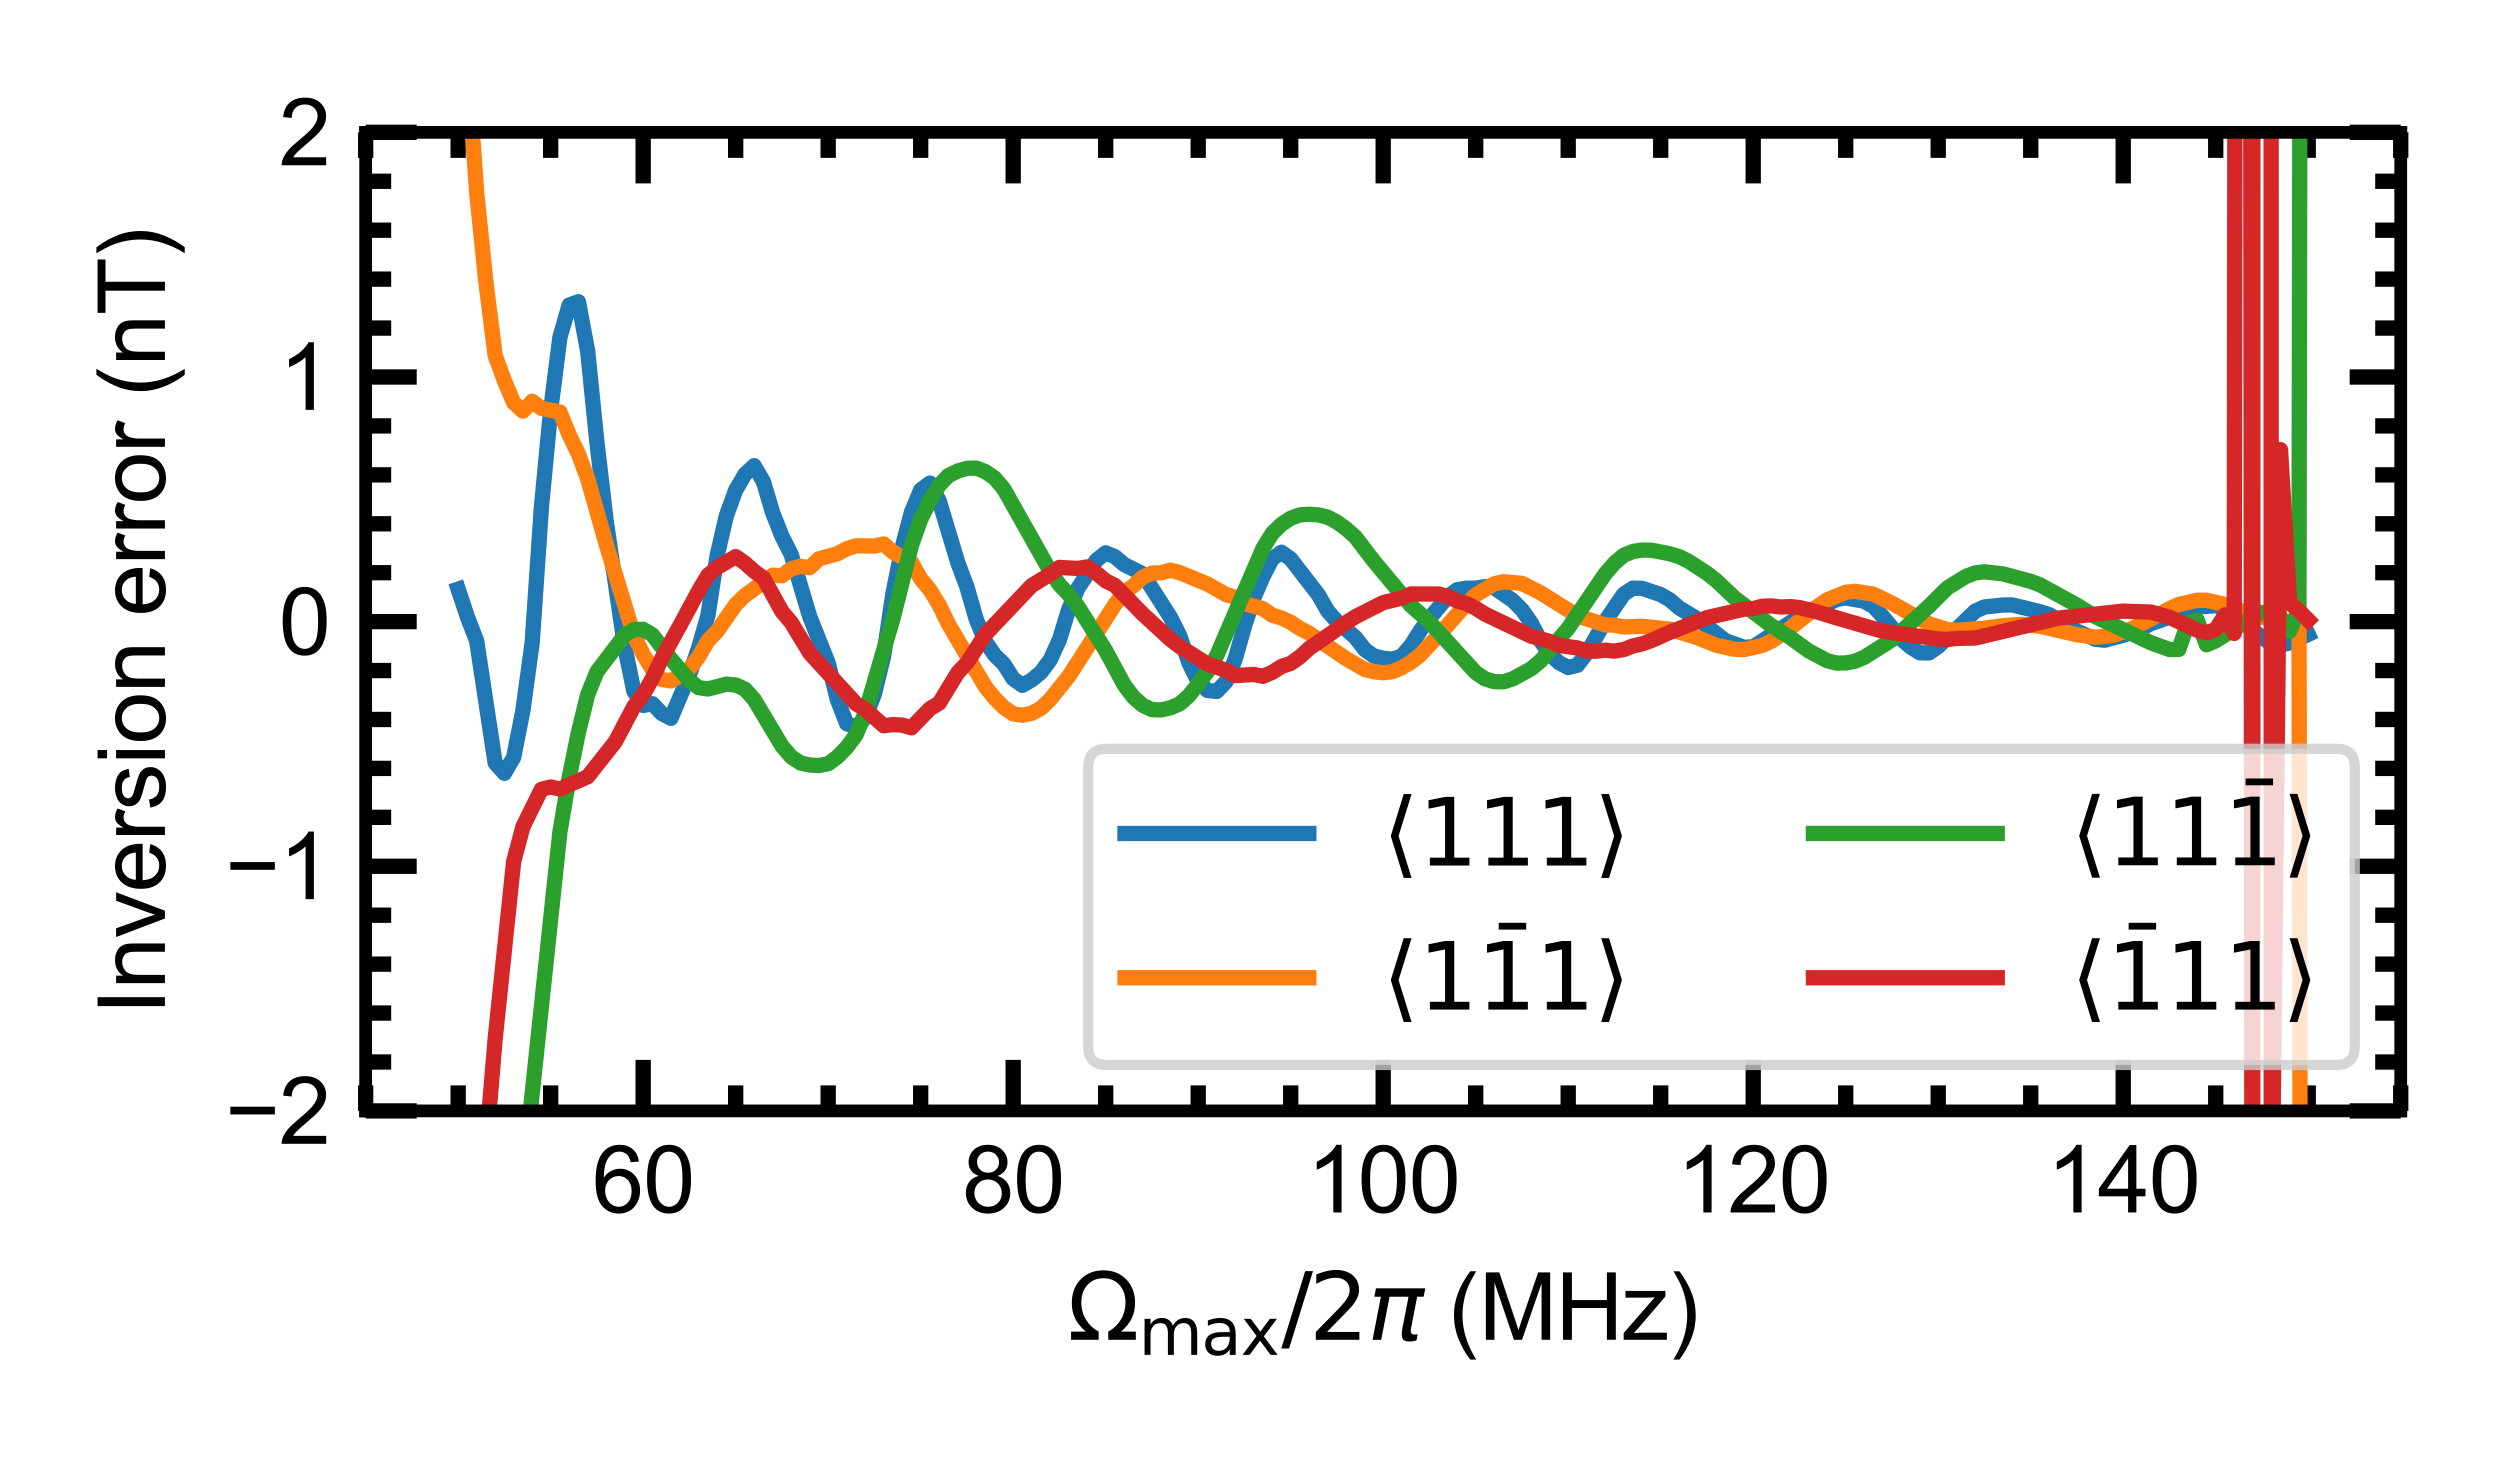 <?xml version="1.0" encoding="utf-8" standalone="no"?>
<!DOCTYPE svg PUBLIC "-//W3C//DTD SVG 1.1//EN"
  "http://www.w3.org/Graphics/SVG/1.1/DTD/svg11.dtd">
<svg xmlns:xlink="http://www.w3.org/1999/xlink" width="244.8pt" height="144pt" viewBox="0 0 244.8 144" xmlns="http://www.w3.org/2000/svg" version="1.1">
 <defs>
  <style type="text/css">*{stroke-linejoin: round; stroke-linecap: butt}</style>
 </defs>
 <g id="figure_1">
  <g id="patch_1">
   <path d="M 0 144 
L 244.8 144 
L 244.8 0 
L 0 0 
z
" style="fill: #ffffff"/>
  </g>
  <g id="axes_1">
   <g id="patch_2">
    <path d="M 35.805 108.78 
L 235.08 108.78 
L 235.08 12.96 
L 35.805 12.96 
z
" style="fill: #ffffff"/>
   </g>
   <g id="matplotlib.axis_1">
    <g id="xtick_1">
     <g id="line2d_1">
      <defs>
       <path id="mdf566214a4" d="M 0 0 
L 0 -5 
" style="stroke: #000000; stroke-width: 1.5"/>
      </defs>
      <g>
       <use xlink:href="#mdf566214a4" x="62.979" y="108.78" style="stroke: #000000; stroke-width: 1.5"/>
      </g>
     </g>
     <g id="line2d_2">
      <defs>
       <path id="mcc9bfef9f7" d="M 0 0 
L 0 5 
" style="stroke: #000000; stroke-width: 1.5"/>
      </defs>
      <g>
       <use xlink:href="#mcc9bfef9f7" x="62.979" y="12.96" style="stroke: #000000; stroke-width: 1.5"/>
      </g>
     </g>
     <g id="text_1">
      <!-- 60 -->
      <g transform="translate(57.974 118.722) scale(0.09 -0.09)">
       <defs>
        <path id="ArialMT-36" d="M 3184 3459 
L 2625 3416 
Q 2550 3747 2413 3897 
Q 2184 4138 1850 4138 
Q 1581 4138 1378 3988 
Q 1113 3794 959 3422 
Q 806 3050 800 2363 
Q 1003 2672 1297 2822 
Q 1591 2972 1913 2972 
Q 2475 2972 2870 2558 
Q 3266 2144 3266 1488 
Q 3266 1056 3080 686 
Q 2894 316 2569 119 
Q 2244 -78 1831 -78 
Q 1128 -78 684 439 
Q 241 956 241 2144 
Q 241 3472 731 4075 
Q 1159 4600 1884 4600 
Q 2425 4600 2770 4297 
Q 3116 3994 3184 3459 
z
M 888 1484 
Q 888 1194 1011 928 
Q 1134 663 1356 523 
Q 1578 384 1822 384 
Q 2178 384 2434 671 
Q 2691 959 2691 1453 
Q 2691 1928 2437 2201 
Q 2184 2475 1800 2475 
Q 1419 2475 1153 2201 
Q 888 1928 888 1484 
z
" transform="scale(0.016)"/>
        <path id="ArialMT-30" d="M 266 2259 
Q 266 3072 433 3567 
Q 600 4063 929 4331 
Q 1259 4600 1759 4600 
Q 2128 4600 2406 4451 
Q 2684 4303 2865 4023 
Q 3047 3744 3150 3342 
Q 3253 2941 3253 2259 
Q 3253 1453 3087 958 
Q 2922 463 2592 192 
Q 2263 -78 1759 -78 
Q 1097 -78 719 397 
Q 266 969 266 2259 
z
M 844 2259 
Q 844 1131 1108 757 
Q 1372 384 1759 384 
Q 2147 384 2411 759 
Q 2675 1134 2675 2259 
Q 2675 3391 2411 3762 
Q 2147 4134 1753 4134 
Q 1366 4134 1134 3806 
Q 844 3388 844 2259 
z
" transform="scale(0.016)"/>
       </defs>
       <use xlink:href="#ArialMT-36"/>
       <use xlink:href="#ArialMT-30" transform="translate(55.615 0)"/>
      </g>
     </g>
    </g>
    <g id="xtick_2">
     <g id="line2d_3">
      <g>
       <use xlink:href="#mdf566214a4" x="99.211" y="108.78" style="stroke: #000000; stroke-width: 1.5"/>
      </g>
     </g>
     <g id="line2d_4">
      <g>
       <use xlink:href="#mcc9bfef9f7" x="99.211" y="12.96" style="stroke: #000000; stroke-width: 1.5"/>
      </g>
     </g>
     <g id="text_2">
      <!-- 80 -->
      <g transform="translate(94.206 118.722) scale(0.09 -0.09)">
       <defs>
        <path id="ArialMT-38" d="M 1131 2484 
Q 781 2613 612 2850 
Q 444 3088 444 3419 
Q 444 3919 803 4259 
Q 1163 4600 1759 4600 
Q 2359 4600 2725 4251 
Q 3091 3903 3091 3403 
Q 3091 3084 2923 2848 
Q 2756 2613 2416 2484 
Q 2838 2347 3058 2040 
Q 3278 1734 3278 1309 
Q 3278 722 2862 322 
Q 2447 -78 1769 -78 
Q 1091 -78 675 323 
Q 259 725 259 1325 
Q 259 1772 486 2073 
Q 713 2375 1131 2484 
z
M 1019 3438 
Q 1019 3113 1228 2906 
Q 1438 2700 1772 2700 
Q 2097 2700 2305 2904 
Q 2513 3109 2513 3406 
Q 2513 3716 2298 3927 
Q 2084 4138 1766 4138 
Q 1444 4138 1231 3931 
Q 1019 3725 1019 3438 
z
M 838 1322 
Q 838 1081 952 856 
Q 1066 631 1291 507 
Q 1516 384 1775 384 
Q 2178 384 2440 643 
Q 2703 903 2703 1303 
Q 2703 1709 2433 1975 
Q 2163 2241 1756 2241 
Q 1359 2241 1098 1978 
Q 838 1716 838 1322 
z
" transform="scale(0.016)"/>
       </defs>
       <use xlink:href="#ArialMT-38"/>
       <use xlink:href="#ArialMT-30" transform="translate(55.615 0)"/>
      </g>
     </g>
    </g>
    <g id="xtick_3">
     <g id="line2d_5">
      <g>
       <use xlink:href="#mdf566214a4" x="135.442" y="108.78" style="stroke: #000000; stroke-width: 1.5"/>
      </g>
     </g>
     <g id="line2d_6">
      <g>
       <use xlink:href="#mcc9bfef9f7" x="135.442" y="12.96" style="stroke: #000000; stroke-width: 1.5"/>
      </g>
     </g>
     <g id="text_3">
      <!-- 100 -->
      <g transform="translate(127.935 118.722) scale(0.09 -0.09)">
       <defs>
        <path id="ArialMT-31" d="M 2384 0 
L 1822 0 
L 1822 3584 
Q 1619 3391 1289 3197 
Q 959 3003 697 2906 
L 697 3450 
Q 1169 3672 1522 3987 
Q 1875 4303 2022 4600 
L 2384 4600 
L 2384 0 
z
" transform="scale(0.016)"/>
       </defs>
       <use xlink:href="#ArialMT-31"/>
       <use xlink:href="#ArialMT-30" transform="translate(55.615 0)"/>
       <use xlink:href="#ArialMT-30" transform="translate(111.23 0)"/>
      </g>
     </g>
    </g>
    <g id="xtick_4">
     <g id="line2d_7">
      <g>
       <use xlink:href="#mdf566214a4" x="171.674" y="108.78" style="stroke: #000000; stroke-width: 1.5"/>
      </g>
     </g>
     <g id="line2d_8">
      <g>
       <use xlink:href="#mcc9bfef9f7" x="171.674" y="12.96" style="stroke: #000000; stroke-width: 1.5"/>
      </g>
     </g>
     <g id="text_4">
      <!-- 120 -->
      <g transform="translate(164.167 118.722) scale(0.09 -0.09)">
       <defs>
        <path id="ArialMT-32" d="M 3222 541 
L 3222 0 
L 194 0 
Q 188 203 259 391 
Q 375 700 629 1000 
Q 884 1300 1366 1694 
Q 2113 2306 2375 2664 
Q 2638 3022 2638 3341 
Q 2638 3675 2398 3904 
Q 2159 4134 1775 4134 
Q 1369 4134 1125 3890 
Q 881 3647 878 3216 
L 300 3275 
Q 359 3922 746 4261 
Q 1134 4600 1788 4600 
Q 2447 4600 2831 4234 
Q 3216 3869 3216 3328 
Q 3216 3053 3103 2787 
Q 2991 2522 2730 2228 
Q 2469 1934 1863 1422 
Q 1356 997 1212 845 
Q 1069 694 975 541 
L 3222 541 
z
" transform="scale(0.016)"/>
       </defs>
       <use xlink:href="#ArialMT-31"/>
       <use xlink:href="#ArialMT-32" transform="translate(55.615 0)"/>
       <use xlink:href="#ArialMT-30" transform="translate(111.23 0)"/>
      </g>
     </g>
    </g>
    <g id="xtick_5">
     <g id="line2d_9">
      <g>
       <use xlink:href="#mdf566214a4" x="207.906" y="108.78" style="stroke: #000000; stroke-width: 1.5"/>
      </g>
     </g>
     <g id="line2d_10">
      <g>
       <use xlink:href="#mcc9bfef9f7" x="207.906" y="12.96" style="stroke: #000000; stroke-width: 1.5"/>
      </g>
     </g>
     <g id="text_5">
      <!-- 140 -->
      <g transform="translate(200.399 118.722) scale(0.09 -0.09)">
       <defs>
        <path id="ArialMT-34" d="M 2069 0 
L 2069 1097 
L 81 1097 
L 81 1613 
L 2172 4581 
L 2631 4581 
L 2631 1613 
L 3250 1613 
L 3250 1097 
L 2631 1097 
L 2631 0 
L 2069 0 
z
M 2069 1613 
L 2069 3678 
L 634 1613 
L 2069 1613 
z
" transform="scale(0.016)"/>
       </defs>
       <use xlink:href="#ArialMT-31"/>
       <use xlink:href="#ArialMT-34" transform="translate(55.615 0)"/>
       <use xlink:href="#ArialMT-30" transform="translate(111.23 0)"/>
      </g>
     </g>
    </g>
    <g id="xtick_6">
     <g id="line2d_11">
      <defs>
       <path id="m057a66d545" d="M 0 0 
L 0 -2.5 
" style="stroke: #000000; stroke-width: 1.5"/>
      </defs>
      <g>
       <use xlink:href="#m057a66d545" x="35.805" y="108.78" style="stroke: #000000; stroke-width: 1.5"/>
      </g>
     </g>
     <g id="line2d_12">
      <defs>
       <path id="mfa39b110e2" d="M 0 0 
L 0 2.5 
" style="stroke: #000000; stroke-width: 1.5"/>
      </defs>
      <g>
       <use xlink:href="#mfa39b110e2" x="35.805" y="12.96" style="stroke: #000000; stroke-width: 1.5"/>
      </g>
     </g>
    </g>
    <g id="xtick_7">
     <g id="line2d_13">
      <g>
       <use xlink:href="#m057a66d545" x="44.863" y="108.78" style="stroke: #000000; stroke-width: 1.5"/>
      </g>
     </g>
     <g id="line2d_14">
      <g>
       <use xlink:href="#mfa39b110e2" x="44.863" y="12.96" style="stroke: #000000; stroke-width: 1.5"/>
      </g>
     </g>
    </g>
    <g id="xtick_8">
     <g id="line2d_15">
      <g>
       <use xlink:href="#m057a66d545" x="53.921" y="108.78" style="stroke: #000000; stroke-width: 1.5"/>
      </g>
     </g>
     <g id="line2d_16">
      <g>
       <use xlink:href="#mfa39b110e2" x="53.921" y="12.96" style="stroke: #000000; stroke-width: 1.5"/>
      </g>
     </g>
    </g>
    <g id="xtick_9">
     <g id="line2d_17">
      <g>
       <use xlink:href="#m057a66d545" x="72.037" y="108.78" style="stroke: #000000; stroke-width: 1.5"/>
      </g>
     </g>
     <g id="line2d_18">
      <g>
       <use xlink:href="#mfa39b110e2" x="72.037" y="12.96" style="stroke: #000000; stroke-width: 1.5"/>
      </g>
     </g>
    </g>
    <g id="xtick_10">
     <g id="line2d_19">
      <g>
       <use xlink:href="#m057a66d545" x="81.095" y="108.78" style="stroke: #000000; stroke-width: 1.5"/>
      </g>
     </g>
     <g id="line2d_20">
      <g>
       <use xlink:href="#mfa39b110e2" x="81.095" y="12.96" style="stroke: #000000; stroke-width: 1.5"/>
      </g>
     </g>
    </g>
    <g id="xtick_11">
     <g id="line2d_21">
      <g>
       <use xlink:href="#m057a66d545" x="90.153" y="108.78" style="stroke: #000000; stroke-width: 1.5"/>
      </g>
     </g>
     <g id="line2d_22">
      <g>
       <use xlink:href="#mfa39b110e2" x="90.153" y="12.96" style="stroke: #000000; stroke-width: 1.5"/>
      </g>
     </g>
    </g>
    <g id="xtick_12">
     <g id="line2d_23">
      <g>
       <use xlink:href="#m057a66d545" x="108.269" y="108.78" style="stroke: #000000; stroke-width: 1.5"/>
      </g>
     </g>
     <g id="line2d_24">
      <g>
       <use xlink:href="#mfa39b110e2" x="108.269" y="12.96" style="stroke: #000000; stroke-width: 1.5"/>
      </g>
     </g>
    </g>
    <g id="xtick_13">
     <g id="line2d_25">
      <g>
       <use xlink:href="#m057a66d545" x="117.327" y="108.78" style="stroke: #000000; stroke-width: 1.5"/>
      </g>
     </g>
     <g id="line2d_26">
      <g>
       <use xlink:href="#mfa39b110e2" x="117.327" y="12.96" style="stroke: #000000; stroke-width: 1.5"/>
      </g>
     </g>
    </g>
    <g id="xtick_14">
     <g id="line2d_27">
      <g>
       <use xlink:href="#m057a66d545" x="126.385" y="108.78" style="stroke: #000000; stroke-width: 1.5"/>
      </g>
     </g>
     <g id="line2d_28">
      <g>
       <use xlink:href="#mfa39b110e2" x="126.385" y="12.96" style="stroke: #000000; stroke-width: 1.5"/>
      </g>
     </g>
    </g>
    <g id="xtick_15">
     <g id="line2d_29">
      <g>
       <use xlink:href="#m057a66d545" x="144.5" y="108.78" style="stroke: #000000; stroke-width: 1.5"/>
      </g>
     </g>
     <g id="line2d_30">
      <g>
       <use xlink:href="#mfa39b110e2" x="144.5" y="12.96" style="stroke: #000000; stroke-width: 1.5"/>
      </g>
     </g>
    </g>
    <g id="xtick_16">
     <g id="line2d_31">
      <g>
       <use xlink:href="#m057a66d545" x="153.558" y="108.78" style="stroke: #000000; stroke-width: 1.5"/>
      </g>
     </g>
     <g id="line2d_32">
      <g>
       <use xlink:href="#mfa39b110e2" x="153.558" y="12.96" style="stroke: #000000; stroke-width: 1.5"/>
      </g>
     </g>
    </g>
    <g id="xtick_17">
     <g id="line2d_33">
      <g>
       <use xlink:href="#m057a66d545" x="162.616" y="108.78" style="stroke: #000000; stroke-width: 1.5"/>
      </g>
     </g>
     <g id="line2d_34">
      <g>
       <use xlink:href="#mfa39b110e2" x="162.616" y="12.96" style="stroke: #000000; stroke-width: 1.5"/>
      </g>
     </g>
    </g>
    <g id="xtick_18">
     <g id="line2d_35">
      <g>
       <use xlink:href="#m057a66d545" x="180.732" y="108.78" style="stroke: #000000; stroke-width: 1.5"/>
      </g>
     </g>
     <g id="line2d_36">
      <g>
       <use xlink:href="#mfa39b110e2" x="180.732" y="12.96" style="stroke: #000000; stroke-width: 1.5"/>
      </g>
     </g>
    </g>
    <g id="xtick_19">
     <g id="line2d_37">
      <g>
       <use xlink:href="#m057a66d545" x="189.79" y="108.78" style="stroke: #000000; stroke-width: 1.5"/>
      </g>
     </g>
     <g id="line2d_38">
      <g>
       <use xlink:href="#mfa39b110e2" x="189.79" y="12.96" style="stroke: #000000; stroke-width: 1.5"/>
      </g>
     </g>
    </g>
    <g id="xtick_20">
     <g id="line2d_39">
      <g>
       <use xlink:href="#m057a66d545" x="198.848" y="108.78" style="stroke: #000000; stroke-width: 1.5"/>
      </g>
     </g>
     <g id="line2d_40">
      <g>
       <use xlink:href="#mfa39b110e2" x="198.848" y="12.96" style="stroke: #000000; stroke-width: 1.5"/>
      </g>
     </g>
    </g>
    <g id="xtick_21">
     <g id="line2d_41">
      <g>
       <use xlink:href="#m057a66d545" x="216.964" y="108.78" style="stroke: #000000; stroke-width: 1.5"/>
      </g>
     </g>
     <g id="line2d_42">
      <g>
       <use xlink:href="#mfa39b110e2" x="216.964" y="12.96" style="stroke: #000000; stroke-width: 1.5"/>
      </g>
     </g>
    </g>
    <g id="xtick_22">
     <g id="line2d_43">
      <g>
       <use xlink:href="#m057a66d545" x="226.022" y="108.78" style="stroke: #000000; stroke-width: 1.5"/>
      </g>
     </g>
     <g id="line2d_44">
      <g>
       <use xlink:href="#mfa39b110e2" x="226.022" y="12.96" style="stroke: #000000; stroke-width: 1.5"/>
      </g>
     </g>
    </g>
    <g id="xtick_23">
     <g id="line2d_45">
      <g>
       <use xlink:href="#m057a66d545" x="235.08" y="108.78" style="stroke: #000000; stroke-width: 1.5"/>
      </g>
     </g>
     <g id="line2d_46">
      <g>
       <use xlink:href="#mfa39b110e2" x="235.08" y="12.96" style="stroke: #000000; stroke-width: 1.5"/>
      </g>
     </g>
    </g>
    <g id="text_6">
     <!-- $\Omega_\text{max}/2\pi$ (MHz) -->
     <g transform="translate(104.528 131.261) scale(0.09 -0.09)">
      <defs>
       <path id="DejaVuSans-3a9" d="M 4647 556 
L 4647 0 
L 2772 0 
L 2772 556 
Q 3325 859 3634 1378 
Q 3944 1897 3944 2528 
Q 3944 3278 3531 3731 
Q 3119 4184 2444 4184 
Q 1769 4184 1355 3729 
Q 941 3275 941 2528 
Q 941 1897 1250 1378 
Q 1563 859 2119 556 
L 2119 0 
L 244 0 
L 244 556 
L 1241 556 
Q 747 991 519 1456 
Q 294 1922 294 2497 
Q 294 3491 894 4106 
Q 1491 4722 2444 4722 
Q 3391 4722 3994 4106 
Q 4594 3494 4594 2528 
Q 4594 1922 4372 1459 
Q 4150 997 3647 556 
L 4647 556 
z
" transform="scale(0.016)"/>
       <path id="DejaVuSans-6d" d="M 3328 2828 
Q 3544 3216 3844 3400 
Q 4144 3584 4550 3584 
Q 5097 3584 5394 3201 
Q 5691 2819 5691 2113 
L 5691 0 
L 5113 0 
L 5113 2094 
Q 5113 2597 4934 2840 
Q 4756 3084 4391 3084 
Q 3944 3084 3684 2787 
Q 3425 2491 3425 1978 
L 3425 0 
L 2847 0 
L 2847 2094 
Q 2847 2600 2669 2842 
Q 2491 3084 2119 3084 
Q 1678 3084 1418 2786 
Q 1159 2488 1159 1978 
L 1159 0 
L 581 0 
L 581 3500 
L 1159 3500 
L 1159 2956 
Q 1356 3278 1631 3431 
Q 1906 3584 2284 3584 
Q 2666 3584 2933 3390 
Q 3200 3197 3328 2828 
z
" transform="scale(0.016)"/>
       <path id="DejaVuSans-61" d="M 2194 1759 
Q 1497 1759 1228 1600 
Q 959 1441 959 1056 
Q 959 750 1161 570 
Q 1363 391 1709 391 
Q 2188 391 2477 730 
Q 2766 1069 2766 1631 
L 2766 1759 
L 2194 1759 
z
M 3341 1997 
L 3341 0 
L 2766 0 
L 2766 531 
Q 2569 213 2275 61 
Q 1981 -91 1556 -91 
Q 1019 -91 701 211 
Q 384 513 384 1019 
Q 384 1609 779 1909 
Q 1175 2209 1959 2209 
L 2766 2209 
L 2766 2266 
Q 2766 2663 2505 2880 
Q 2244 3097 1772 3097 
Q 1472 3097 1187 3025 
Q 903 2953 641 2809 
L 641 3341 
Q 956 3463 1253 3523 
Q 1550 3584 1831 3584 
Q 2591 3584 2966 3190 
Q 3341 2797 3341 1997 
z
" transform="scale(0.016)"/>
       <path id="DejaVuSans-78" d="M 3513 3500 
L 2247 1797 
L 3578 0 
L 2900 0 
L 1881 1375 
L 863 0 
L 184 0 
L 1544 1831 
L 300 3500 
L 978 3500 
L 1906 2253 
L 2834 3500 
L 3513 3500 
z
" transform="scale(0.016)"/>
       <path id="DejaVuSans-2f" d="M 1625 4666 
L 2156 4666 
L 531 -594 
L 0 -594 
L 1625 4666 
z
" transform="scale(0.016)"/>
       <path id="DejaVuSans-32" d="M 1228 531 
L 3431 531 
L 3431 0 
L 469 0 
L 469 531 
Q 828 903 1448 1529 
Q 2069 2156 2228 2338 
Q 2531 2678 2651 2914 
Q 2772 3150 2772 3378 
Q 2772 3750 2511 3984 
Q 2250 4219 1831 4219 
Q 1534 4219 1204 4116 
Q 875 4013 500 3803 
L 500 4441 
Q 881 4594 1212 4672 
Q 1544 4750 1819 4750 
Q 2544 4750 2975 4387 
Q 3406 4025 3406 3419 
Q 3406 3131 3298 2873 
Q 3191 2616 2906 2266 
Q 2828 2175 2409 1742 
Q 1991 1309 1228 531 
z
" transform="scale(0.016)"/>
       <path id="DejaVuSans-Oblique-3c0" d="M 584 3500 
L 3938 3500 
L 3825 2925 
L 3384 2925 
L 2966 775 
Q 2922 550 2981 450 
Q 3038 353 3209 353 
Q 3256 353 3325 363 
Q 3397 369 3419 372 
L 3338 -44 
Q 3222 -84 3103 -103 
Q 2981 -122 2866 -122 
Q 2491 -122 2388 81 
Q 2284 288 2391 838 
L 2797 2925 
L 1506 2925 
L 938 0 
L 350 0 
L 919 2925 
L 472 2925 
L 584 3500 
z
" transform="scale(0.016)"/>
       <path id="ArialMT-20" transform="scale(0.016)"/>
       <path id="ArialMT-28" d="M 1497 -1347 
Q 1031 -759 709 28 
Q 388 816 388 1659 
Q 388 2403 628 3084 
Q 909 3875 1497 4659 
L 1900 4659 
Q 1522 4009 1400 3731 
Q 1209 3300 1100 2831 
Q 966 2247 966 1656 
Q 966 153 1900 -1347 
L 1497 -1347 
z
" transform="scale(0.016)"/>
       <path id="ArialMT-4d" d="M 475 0 
L 475 4581 
L 1388 4581 
L 2472 1338 
Q 2622 884 2691 659 
Q 2769 909 2934 1394 
L 4031 4581 
L 4847 4581 
L 4847 0 
L 4263 0 
L 4263 3834 
L 2931 0 
L 2384 0 
L 1059 3900 
L 1059 0 
L 475 0 
z
" transform="scale(0.016)"/>
       <path id="ArialMT-48" d="M 513 0 
L 513 4581 
L 1119 4581 
L 1119 2700 
L 3500 2700 
L 3500 4581 
L 4106 4581 
L 4106 0 
L 3500 0 
L 3500 2159 
L 1119 2159 
L 1119 0 
L 513 0 
z
" transform="scale(0.016)"/>
       <path id="ArialMT-7a" d="M 125 0 
L 125 456 
L 2238 2881 
Q 1878 2863 1603 2863 
L 250 2863 
L 250 3319 
L 2963 3319 
L 2963 2947 
L 1166 841 
L 819 456 
Q 1197 484 1528 484 
L 3063 484 
L 3063 0 
L 125 0 
z
" transform="scale(0.016)"/>
       <path id="ArialMT-29" d="M 791 -1347 
L 388 -1347 
Q 1322 153 1322 1656 
Q 1322 2244 1188 2822 
Q 1081 3291 891 3722 
Q 769 4003 388 4659 
L 791 4659 
Q 1378 3875 1659 3084 
Q 1900 2403 1900 1659 
Q 1900 816 1576 28 
Q 1253 -759 791 -1347 
z
" transform="scale(0.016)"/>
      </defs>
      <use xlink:href="#DejaVuSans-3a9" transform="translate(0 0.781)"/>
      <use xlink:href="#DejaVuSans-6d" transform="translate(77.373 -15.625) scale(0.7)"/>
      <use xlink:href="#DejaVuSans-61" transform="translate(145.562 -15.625) scale(0.7)"/>
      <use xlink:href="#DejaVuSans-78" transform="translate(188.457 -15.625) scale(0.7)"/>
      <use xlink:href="#DejaVuSans-2f" transform="translate(232.617 0.781)"/>
      <use xlink:href="#DejaVuSans-32" transform="translate(262.684 0.781)"/>
      <use xlink:href="#DejaVuSans-Oblique-3c0" transform="translate(326.307 0.781)"/>
      <use xlink:href="#ArialMT-20" transform="translate(386.512 0.781)"/>
      <use xlink:href="#ArialMT-28" transform="translate(414.295 0.781)"/>
      <use xlink:href="#ArialMT-4d" transform="translate(447.596 0.781)"/>
      <use xlink:href="#ArialMT-48" transform="translate(530.896 0.781)"/>
      <use xlink:href="#ArialMT-7a" transform="translate(603.113 0.781)"/>
      <use xlink:href="#ArialMT-29" transform="translate(653.113 0.781)"/>
     </g>
    </g>
   </g>
   <g id="matplotlib.axis_2">
    <g id="ytick_1">
     <g id="line2d_47">
      <defs>
       <path id="mf6cbb658f8" d="M 0 0 
L 5 0 
" style="stroke: #000000; stroke-width: 1.5"/>
      </defs>
      <g>
       <use xlink:href="#mf6cbb658f8" x="35.805" y="108.78" style="stroke: #000000; stroke-width: 1.5"/>
      </g>
     </g>
     <g id="line2d_48">
      <defs>
       <path id="m6df1d62712" d="M 0 0 
L -5 0 
" style="stroke: #000000; stroke-width: 1.5"/>
      </defs>
      <g>
       <use xlink:href="#m6df1d62712" x="235.08" y="108.78" style="stroke: #000000; stroke-width: 1.5"/>
      </g>
     </g>
     <g id="text_7">
      <!-- −2 -->
      <g transform="translate(22.044 112.001) scale(0.09 -0.09)">
       <defs>
        <path id="ArialMT-2212" d="M 3381 1997 
L 356 1997 
L 356 2522 
L 3381 2522 
L 3381 1997 
z
" transform="scale(0.016)"/>
       </defs>
       <use xlink:href="#ArialMT-2212"/>
       <use xlink:href="#ArialMT-32" transform="translate(58.398 0)"/>
      </g>
     </g>
    </g>
    <g id="ytick_2">
     <g id="line2d_49">
      <g>
       <use xlink:href="#mf6cbb658f8" x="35.805" y="84.825" style="stroke: #000000; stroke-width: 1.5"/>
      </g>
     </g>
     <g id="line2d_50">
      <g>
       <use xlink:href="#m6df1d62712" x="235.08" y="84.825" style="stroke: #000000; stroke-width: 1.5"/>
      </g>
     </g>
     <g id="text_8">
      <!-- −1 -->
      <g transform="translate(22.044 88.046) scale(0.09 -0.09)">
       <use xlink:href="#ArialMT-2212"/>
       <use xlink:href="#ArialMT-31" transform="translate(58.398 0)"/>
      </g>
     </g>
    </g>
    <g id="ytick_3">
     <g id="line2d_51">
      <g>
       <use xlink:href="#mf6cbb658f8" x="35.805" y="60.87" style="stroke: #000000; stroke-width: 1.5"/>
      </g>
     </g>
     <g id="line2d_52">
      <g>
       <use xlink:href="#m6df1d62712" x="235.08" y="60.87" style="stroke: #000000; stroke-width: 1.5"/>
      </g>
     </g>
     <g id="text_9">
      <!-- 0 -->
      <g transform="translate(27.3 64.091) scale(0.09 -0.09)">
       <use xlink:href="#ArialMT-30"/>
      </g>
     </g>
    </g>
    <g id="ytick_4">
     <g id="line2d_53">
      <g>
       <use xlink:href="#mf6cbb658f8" x="35.805" y="36.915" style="stroke: #000000; stroke-width: 1.5"/>
      </g>
     </g>
     <g id="line2d_54">
      <g>
       <use xlink:href="#m6df1d62712" x="235.08" y="36.915" style="stroke: #000000; stroke-width: 1.5"/>
      </g>
     </g>
     <g id="text_10">
      <!-- 1 -->
      <g transform="translate(27.3 40.136) scale(0.09 -0.09)">
       <use xlink:href="#ArialMT-31"/>
      </g>
     </g>
    </g>
    <g id="ytick_5">
     <g id="line2d_55">
      <g>
       <use xlink:href="#mf6cbb658f8" x="35.805" y="12.96" style="stroke: #000000; stroke-width: 1.5"/>
      </g>
     </g>
     <g id="line2d_56">
      <g>
       <use xlink:href="#m6df1d62712" x="235.08" y="12.96" style="stroke: #000000; stroke-width: 1.5"/>
      </g>
     </g>
     <g id="text_11">
      <!-- 2 -->
      <g transform="translate(27.3 16.181) scale(0.09 -0.09)">
       <use xlink:href="#ArialMT-32"/>
      </g>
     </g>
    </g>
    <g id="ytick_6">
     <g id="line2d_57">
      <defs>
       <path id="mbe7c6380b4" d="M 0 0 
L 2.5 0 
" style="stroke: #000000; stroke-width: 1.5"/>
      </defs>
      <g>
       <use xlink:href="#mbe7c6380b4" x="35.805" y="103.989" style="stroke: #000000; stroke-width: 1.5"/>
      </g>
     </g>
     <g id="line2d_58">
      <defs>
       <path id="m605f13bbd9" d="M 0 0 
L -2.5 0 
" style="stroke: #000000; stroke-width: 1.5"/>
      </defs>
      <g>
       <use xlink:href="#m605f13bbd9" x="235.08" y="103.989" style="stroke: #000000; stroke-width: 1.5"/>
      </g>
     </g>
    </g>
    <g id="ytick_7">
     <g id="line2d_59">
      <g>
       <use xlink:href="#mbe7c6380b4" x="35.805" y="99.198" style="stroke: #000000; stroke-width: 1.5"/>
      </g>
     </g>
     <g id="line2d_60">
      <g>
       <use xlink:href="#m605f13bbd9" x="235.08" y="99.198" style="stroke: #000000; stroke-width: 1.5"/>
      </g>
     </g>
    </g>
    <g id="ytick_8">
     <g id="line2d_61">
      <g>
       <use xlink:href="#mbe7c6380b4" x="35.805" y="94.407" style="stroke: #000000; stroke-width: 1.5"/>
      </g>
     </g>
     <g id="line2d_62">
      <g>
       <use xlink:href="#m605f13bbd9" x="235.08" y="94.407" style="stroke: #000000; stroke-width: 1.5"/>
      </g>
     </g>
    </g>
    <g id="ytick_9">
     <g id="line2d_63">
      <g>
       <use xlink:href="#mbe7c6380b4" x="35.805" y="89.616" style="stroke: #000000; stroke-width: 1.5"/>
      </g>
     </g>
     <g id="line2d_64">
      <g>
       <use xlink:href="#m605f13bbd9" x="235.08" y="89.616" style="stroke: #000000; stroke-width: 1.5"/>
      </g>
     </g>
    </g>
    <g id="ytick_10">
     <g id="line2d_65">
      <g>
       <use xlink:href="#mbe7c6380b4" x="35.805" y="80.034" style="stroke: #000000; stroke-width: 1.5"/>
      </g>
     </g>
     <g id="line2d_66">
      <g>
       <use xlink:href="#m605f13bbd9" x="235.08" y="80.034" style="stroke: #000000; stroke-width: 1.5"/>
      </g>
     </g>
    </g>
    <g id="ytick_11">
     <g id="line2d_67">
      <g>
       <use xlink:href="#mbe7c6380b4" x="35.805" y="75.243" style="stroke: #000000; stroke-width: 1.5"/>
      </g>
     </g>
     <g id="line2d_68">
      <g>
       <use xlink:href="#m605f13bbd9" x="235.08" y="75.243" style="stroke: #000000; stroke-width: 1.5"/>
      </g>
     </g>
    </g>
    <g id="ytick_12">
     <g id="line2d_69">
      <g>
       <use xlink:href="#mbe7c6380b4" x="35.805" y="70.452" style="stroke: #000000; stroke-width: 1.5"/>
      </g>
     </g>
     <g id="line2d_70">
      <g>
       <use xlink:href="#m605f13bbd9" x="235.08" y="70.452" style="stroke: #000000; stroke-width: 1.5"/>
      </g>
     </g>
    </g>
    <g id="ytick_13">
     <g id="line2d_71">
      <g>
       <use xlink:href="#mbe7c6380b4" x="35.805" y="65.661" style="stroke: #000000; stroke-width: 1.5"/>
      </g>
     </g>
     <g id="line2d_72">
      <g>
       <use xlink:href="#m605f13bbd9" x="235.08" y="65.661" style="stroke: #000000; stroke-width: 1.5"/>
      </g>
     </g>
    </g>
    <g id="ytick_14">
     <g id="line2d_73">
      <g>
       <use xlink:href="#mbe7c6380b4" x="35.805" y="56.079" style="stroke: #000000; stroke-width: 1.5"/>
      </g>
     </g>
     <g id="line2d_74">
      <g>
       <use xlink:href="#m605f13bbd9" x="235.08" y="56.079" style="stroke: #000000; stroke-width: 1.5"/>
      </g>
     </g>
    </g>
    <g id="ytick_15">
     <g id="line2d_75">
      <g>
       <use xlink:href="#mbe7c6380b4" x="35.805" y="51.288" style="stroke: #000000; stroke-width: 1.5"/>
      </g>
     </g>
     <g id="line2d_76">
      <g>
       <use xlink:href="#m605f13bbd9" x="235.08" y="51.288" style="stroke: #000000; stroke-width: 1.5"/>
      </g>
     </g>
    </g>
    <g id="ytick_16">
     <g id="line2d_77">
      <g>
       <use xlink:href="#mbe7c6380b4" x="35.805" y="46.497" style="stroke: #000000; stroke-width: 1.5"/>
      </g>
     </g>
     <g id="line2d_78">
      <g>
       <use xlink:href="#m605f13bbd9" x="235.08" y="46.497" style="stroke: #000000; stroke-width: 1.5"/>
      </g>
     </g>
    </g>
    <g id="ytick_17">
     <g id="line2d_79">
      <g>
       <use xlink:href="#mbe7c6380b4" x="35.805" y="41.706" style="stroke: #000000; stroke-width: 1.5"/>
      </g>
     </g>
     <g id="line2d_80">
      <g>
       <use xlink:href="#m605f13bbd9" x="235.08" y="41.706" style="stroke: #000000; stroke-width: 1.5"/>
      </g>
     </g>
    </g>
    <g id="ytick_18">
     <g id="line2d_81">
      <g>
       <use xlink:href="#mbe7c6380b4" x="35.805" y="32.124" style="stroke: #000000; stroke-width: 1.5"/>
      </g>
     </g>
     <g id="line2d_82">
      <g>
       <use xlink:href="#m605f13bbd9" x="235.08" y="32.124" style="stroke: #000000; stroke-width: 1.5"/>
      </g>
     </g>
    </g>
    <g id="ytick_19">
     <g id="line2d_83">
      <g>
       <use xlink:href="#mbe7c6380b4" x="35.805" y="27.333" style="stroke: #000000; stroke-width: 1.5"/>
      </g>
     </g>
     <g id="line2d_84">
      <g>
       <use xlink:href="#m605f13bbd9" x="235.08" y="27.333" style="stroke: #000000; stroke-width: 1.5"/>
      </g>
     </g>
    </g>
    <g id="ytick_20">
     <g id="line2d_85">
      <g>
       <use xlink:href="#mbe7c6380b4" x="35.805" y="22.542" style="stroke: #000000; stroke-width: 1.5"/>
      </g>
     </g>
     <g id="line2d_86">
      <g>
       <use xlink:href="#m605f13bbd9" x="235.08" y="22.542" style="stroke: #000000; stroke-width: 1.5"/>
      </g>
     </g>
    </g>
    <g id="ytick_21">
     <g id="line2d_87">
      <g>
       <use xlink:href="#mbe7c6380b4" x="35.805" y="17.751" style="stroke: #000000; stroke-width: 1.5"/>
      </g>
     </g>
     <g id="line2d_88">
      <g>
       <use xlink:href="#m605f13bbd9" x="235.08" y="17.751" style="stroke: #000000; stroke-width: 1.5"/>
      </g>
     </g>
    </g>
    <g id="text_12">
     <!-- Inversion error (nT) -->
     <g transform="translate(16.149 99.376) rotate(-90) scale(0.09 -0.09)">
      <defs>
       <path id="ArialMT-49" d="M 597 0 
L 597 4581 
L 1203 4581 
L 1203 0 
L 597 0 
z
" transform="scale(0.016)"/>
       <path id="ArialMT-6e" d="M 422 0 
L 422 3319 
L 928 3319 
L 928 2847 
Q 1294 3394 1984 3394 
Q 2284 3394 2536 3286 
Q 2788 3178 2913 3003 
Q 3038 2828 3088 2588 
Q 3119 2431 3119 2041 
L 3119 0 
L 2556 0 
L 2556 2019 
Q 2556 2363 2490 2533 
Q 2425 2703 2258 2804 
Q 2091 2906 1866 2906 
Q 1506 2906 1245 2678 
Q 984 2450 984 1813 
L 984 0 
L 422 0 
z
" transform="scale(0.016)"/>
       <path id="ArialMT-76" d="M 1344 0 
L 81 3319 
L 675 3319 
L 1388 1331 
Q 1503 1009 1600 663 
Q 1675 925 1809 1294 
L 2547 3319 
L 3125 3319 
L 1869 0 
L 1344 0 
z
" transform="scale(0.016)"/>
       <path id="ArialMT-65" d="M 2694 1069 
L 3275 997 
Q 3138 488 2766 206 
Q 2394 -75 1816 -75 
Q 1088 -75 661 373 
Q 234 822 234 1631 
Q 234 2469 665 2931 
Q 1097 3394 1784 3394 
Q 2450 3394 2872 2941 
Q 3294 2488 3294 1666 
Q 3294 1616 3291 1516 
L 816 1516 
Q 847 969 1125 678 
Q 1403 388 1819 388 
Q 2128 388 2347 550 
Q 2566 713 2694 1069 
z
M 847 1978 
L 2700 1978 
Q 2663 2397 2488 2606 
Q 2219 2931 1791 2931 
Q 1403 2931 1139 2672 
Q 875 2413 847 1978 
z
" transform="scale(0.016)"/>
       <path id="ArialMT-72" d="M 416 0 
L 416 3319 
L 922 3319 
L 922 2816 
Q 1116 3169 1280 3281 
Q 1444 3394 1641 3394 
Q 1925 3394 2219 3213 
L 2025 2691 
Q 1819 2813 1613 2813 
Q 1428 2813 1281 2702 
Q 1134 2591 1072 2394 
Q 978 2094 978 1738 
L 978 0 
L 416 0 
z
" transform="scale(0.016)"/>
       <path id="ArialMT-73" d="M 197 991 
L 753 1078 
Q 800 744 1014 566 
Q 1228 388 1613 388 
Q 2000 388 2187 545 
Q 2375 703 2375 916 
Q 2375 1106 2209 1216 
Q 2094 1291 1634 1406 
Q 1016 1563 777 1677 
Q 538 1791 414 1992 
Q 291 2194 291 2438 
Q 291 2659 392 2848 
Q 494 3038 669 3163 
Q 800 3259 1026 3326 
Q 1253 3394 1513 3394 
Q 1903 3394 2198 3281 
Q 2494 3169 2634 2976 
Q 2775 2784 2828 2463 
L 2278 2388 
Q 2241 2644 2061 2787 
Q 1881 2931 1553 2931 
Q 1166 2931 1000 2803 
Q 834 2675 834 2503 
Q 834 2394 903 2306 
Q 972 2216 1119 2156 
Q 1203 2125 1616 2013 
Q 2213 1853 2448 1751 
Q 2684 1650 2818 1456 
Q 2953 1263 2953 975 
Q 2953 694 2789 445 
Q 2625 197 2315 61 
Q 2006 -75 1616 -75 
Q 969 -75 630 194 
Q 291 463 197 991 
z
" transform="scale(0.016)"/>
       <path id="ArialMT-69" d="M 425 3934 
L 425 4581 
L 988 4581 
L 988 3934 
L 425 3934 
z
M 425 0 
L 425 3319 
L 988 3319 
L 988 0 
L 425 0 
z
" transform="scale(0.016)"/>
       <path id="ArialMT-6f" d="M 213 1659 
Q 213 2581 725 3025 
Q 1153 3394 1769 3394 
Q 2453 3394 2887 2945 
Q 3322 2497 3322 1706 
Q 3322 1066 3130 698 
Q 2938 331 2570 128 
Q 2203 -75 1769 -75 
Q 1072 -75 642 372 
Q 213 819 213 1659 
z
M 791 1659 
Q 791 1022 1069 705 
Q 1347 388 1769 388 
Q 2188 388 2466 706 
Q 2744 1025 2744 1678 
Q 2744 2294 2464 2611 
Q 2184 2928 1769 2928 
Q 1347 2928 1069 2612 
Q 791 2297 791 1659 
z
" transform="scale(0.016)"/>
       <path id="ArialMT-54" d="M 1659 0 
L 1659 4041 
L 150 4041 
L 150 4581 
L 3781 4581 
L 3781 4041 
L 2266 4041 
L 2266 0 
L 1659 0 
z
" transform="scale(0.016)"/>
      </defs>
      <use xlink:href="#ArialMT-49"/>
      <use xlink:href="#ArialMT-6e" transform="translate(27.783 0)"/>
      <use xlink:href="#ArialMT-76" transform="translate(83.398 0)"/>
      <use xlink:href="#ArialMT-65" transform="translate(133.398 0)"/>
      <use xlink:href="#ArialMT-72" transform="translate(189.014 0)"/>
      <use xlink:href="#ArialMT-73" transform="translate(222.314 0)"/>
      <use xlink:href="#ArialMT-69" transform="translate(272.314 0)"/>
      <use xlink:href="#ArialMT-6f" transform="translate(294.531 0)"/>
      <use xlink:href="#ArialMT-6e" transform="translate(350.146 0)"/>
      <use xlink:href="#ArialMT-20" transform="translate(405.762 0)"/>
      <use xlink:href="#ArialMT-65" transform="translate(433.545 0)"/>
      <use xlink:href="#ArialMT-72" transform="translate(489.16 0)"/>
      <use xlink:href="#ArialMT-72" transform="translate(522.461 0)"/>
      <use xlink:href="#ArialMT-6f" transform="translate(555.762 0)"/>
      <use xlink:href="#ArialMT-72" transform="translate(611.377 0)"/>
      <use xlink:href="#ArialMT-20" transform="translate(644.678 0)"/>
      <use xlink:href="#ArialMT-28" transform="translate(672.461 0)"/>
      <use xlink:href="#ArialMT-6e" transform="translate(705.762 0)"/>
      <use xlink:href="#ArialMT-54" transform="translate(761.377 0)"/>
      <use xlink:href="#ArialMT-29" transform="translate(822.461 0)"/>
     </g>
    </g>
   </g>
   <g id="line2d_89">
    <path d="M 44.863 57.693 
L 45.769 60.42 
L 46.675 62.76 
L 48.486 74.713 
L 49.392 75.721 
L 50.298 74.158 
L 51.204 69.571 
L 52.109 62.946 
L 53.015 49.682 
L 53.921 40.148 
L 54.827 33.029 
L 55.733 29.876 
L 56.638 29.548 
L 57.544 34.377 
L 58.45 43.302 
L 59.356 51.003 
L 61.167 63.304 
L 62.073 67.688 
L 62.979 69.077 
L 63.885 68.906 
L 64.79 69.86 
L 65.696 70.336 
L 67.508 66.075 
L 68.414 63.429 
L 69.319 60.273 
L 70.225 54.371 
L 71.131 50.484 
L 72.037 47.999 
L 72.943 46.444 
L 73.848 45.607 
L 74.754 47.162 
L 75.66 50.213 
L 76.566 52.502 
L 77.472 54.292 
L 79.283 60.372 
L 81.095 64.917 
L 82.001 68.518 
L 82.906 70.861 
L 83.812 71.204 
L 84.718 70.308 
L 85.624 67.939 
L 86.53 64.217 
L 87.435 58.132 
L 88.341 53.592 
L 89.247 50.164 
L 90.153 47.982 
L 91.059 47.304 
L 91.964 49.042 
L 93.776 55.058 
L 94.682 57.478 
L 95.588 60.628 
L 96.493 62.825 
L 97.399 64.15 
L 98.305 65.033 
L 99.211 66.463 
L 100.116 67.108 
L 101.022 66.586 
L 101.928 65.838 
L 102.834 64.617 
L 103.74 62.633 
L 104.645 59.673 
L 105.551 57.603 
L 107.363 54.855 
L 108.269 54.135 
L 109.174 54.51 
L 110.08 55.285 
L 111.892 56.183 
L 114.609 60.446 
L 115.515 62.238 
L 116.421 64.928 
L 117.327 66.733 
L 118.232 67.608 
L 119.138 67.709 
L 120.044 66.766 
L 120.95 64.542 
L 121.856 61.326 
L 122.761 58.583 
L 123.667 56.464 
L 124.573 54.714 
L 125.479 54.074 
L 126.385 54.73 
L 129.102 58.252 
L 130.008 59.836 
L 130.914 60.844 
L 132.725 62.423 
L 133.631 63.595 
L 134.537 64.247 
L 135.442 64.46 
L 136.348 64.55 
L 137.254 64.253 
L 138.16 63.208 
L 139.066 61.767 
L 139.971 60.551 
L 141.783 58.411 
L 142.689 57.749 
L 143.595 57.595 
L 144.5 57.594 
L 145.406 57.441 
L 146.312 57.549 
L 148.124 58.8 
L 149.029 59.709 
L 149.935 60.998 
L 150.841 62.742 
L 151.747 64.028 
L 152.653 64.883 
L 153.558 65.361 
L 154.464 65.138 
L 155.37 63.97 
L 157.182 60.819 
L 158.993 58.178 
L 159.899 57.59 
L 160.805 57.613 
L 162.616 58.223 
L 163.522 58.748 
L 164.428 59.533 
L 166.24 60.613 
L 168.957 62.742 
L 170.769 63.381 
L 171.674 63.342 
L 173.486 62.157 
L 177.109 59.778 
L 178.921 59.141 
L 179.826 58.706 
L 180.732 58.543 
L 182.544 58.867 
L 183.45 59.382 
L 184.355 60.366 
L 186.167 62.566 
L 187.073 63.343 
L 187.979 63.919 
L 188.884 63.937 
L 189.79 63.315 
L 191.602 61.579 
L 193.413 59.841 
L 194.319 59.434 
L 196.131 59.242 
L 197.037 59.234 
L 199.754 59.898 
L 200.66 60.185 
L 203.377 61.801 
L 205.189 62.599 
L 206.095 62.689 
L 207.906 62.205 
L 209.718 61.535 
L 210.624 61.061 
L 213.341 60.11 
L 214.247 59.698 
L 215.153 59.448 
L 216.964 59.308 
L 217.87 59.555 
L 219.681 60.969 
L 221.493 62.431 
L 222.399 63.017 
L 223.305 63.169 
L 224.21 62.958 
L 226.022 62.113 
L 226.022 62.113 
" clip-path="url(#pb2634a3e6e)" style="fill: none; stroke: #1f77b4; stroke-width: 1.5; stroke-linecap: square"/>
   </g>
   <g id="line2d_90">
    <path d="M 45.463 -1 
L 45.769 6.168 
L 46.675 18.847 
L 47.58 27.646 
L 48.486 34.818 
L 49.392 37.287 
L 50.298 39.426 
L 51.204 40.257 
L 52.109 39.295 
L 53.015 39.983 
L 54.827 40.341 
L 55.733 42.568 
L 56.638 44.454 
L 57.544 46.879 
L 59.356 53.288 
L 62.073 62.218 
L 62.979 64.084 
L 63.885 65.572 
L 64.79 66.526 
L 65.696 66.681 
L 66.602 66.151 
L 67.508 65.474 
L 68.414 64.316 
L 69.319 62.753 
L 70.225 61.811 
L 72.037 59.201 
L 72.943 58.323 
L 75.66 56.322 
L 76.566 56.376 
L 77.472 55.706 
L 78.377 55.457 
L 79.283 55.591 
L 80.189 54.719 
L 82.001 54.226 
L 82.906 53.736 
L 83.812 53.449 
L 85.624 53.472 
L 86.53 53.264 
L 87.435 54.059 
L 89.247 55.057 
L 90.153 56.673 
L 91.059 57.765 
L 91.964 59.247 
L 92.87 61.103 
L 94.682 64.201 
L 96.493 67.26 
L 97.399 68.376 
L 98.305 69.28 
L 99.211 69.906 
L 100.116 70.034 
L 101.022 69.842 
L 101.928 69.368 
L 102.834 68.491 
L 104.645 66.236 
L 109.174 59.188 
L 110.08 58.012 
L 110.986 57.361 
L 111.892 56.516 
L 112.798 56.118 
L 113.703 56.089 
L 114.609 55.83 
L 115.515 56.069 
L 118.232 57.189 
L 120.044 58.22 
L 120.95 58.474 
L 121.856 59.102 
L 123.667 59.607 
L 124.573 60.238 
L 125.479 60.512 
L 126.385 60.936 
L 127.29 61.537 
L 128.196 62 
L 130.008 63.275 
L 131.819 64.501 
L 133.631 65.553 
L 134.537 65.778 
L 135.442 65.877 
L 136.348 65.764 
L 137.254 65.379 
L 138.16 64.842 
L 139.066 64.126 
L 140.877 62.207 
L 143.595 59.136 
L 144.5 58.255 
L 146.312 57.166 
L 147.218 56.963 
L 149.029 57.122 
L 150.841 58.044 
L 154.464 60.302 
L 157.182 61.188 
L 158.087 61.21 
L 158.993 61.392 
L 160.805 61.326 
L 163.522 61.606 
L 166.24 62.451 
L 168.051 63.185 
L 169.863 63.575 
L 170.769 63.608 
L 172.58 63.2 
L 173.486 62.767 
L 175.298 61.52 
L 178.015 59.348 
L 178.921 58.736 
L 180.732 57.997 
L 181.638 57.895 
L 183.45 58.182 
L 185.261 59.07 
L 188.884 61.091 
L 190.696 61.646 
L 191.602 61.725 
L 194.319 61.514 
L 196.131 61.268 
L 197.942 61.137 
L 199.754 61.326 
L 201.566 61.731 
L 203.377 62.155 
L 205.189 62.401 
L 207 62.205 
L 208.812 61.542 
L 210.624 60.593 
L 212.435 59.599 
L 213.341 59.199 
L 215.153 58.773 
L 216.058 58.778 
L 217.87 59.181 
L 220.587 60.292 
L 221.493 60.448 
L 222.399 60.293 
L 223.305 59.524 
L 224.21 57.786 
L 225.116 59.896 
L 225.293 145 
L 225.293 145 
" clip-path="url(#pb2634a3e6e)" style="fill: none; stroke: #ff7f0e; stroke-width: 1.5; stroke-linecap: square"/>
   </g>
   <g id="line2d_91">
    <path d="M 48.874 145 
L 51.204 115.637 
L 54.827 81.458 
L 55.733 76.129 
L 56.638 71.707 
L 57.544 68.021 
L 58.45 65.773 
L 61.167 62.204 
L 62.073 61.652 
L 62.979 61.623 
L 63.885 62.167 
L 65.696 64.52 
L 67.508 66.654 
L 68.414 67.334 
L 69.319 67.465 
L 71.131 66.995 
L 72.037 67.07 
L 72.943 67.485 
L 73.848 68.491 
L 76.566 73.044 
L 77.472 74.101 
L 78.377 74.713 
L 79.283 74.909 
L 80.189 74.964 
L 81.095 74.784 
L 82.001 74.118 
L 82.906 73.191 
L 83.812 71.983 
L 84.718 69.841 
L 87.435 60.578 
L 89.247 53.405 
L 90.153 50.86 
L 91.059 49.019 
L 91.964 47.516 
L 92.87 46.57 
L 93.776 46.126 
L 94.682 45.856 
L 95.588 45.834 
L 96.493 46.181 
L 97.399 46.814 
L 98.305 47.892 
L 102.834 55.939 
L 103.74 57.249 
L 104.645 58.213 
L 105.551 59.382 
L 108.269 63.714 
L 110.08 67.066 
L 110.986 68.268 
L 111.892 69.061 
L 112.798 69.492 
L 113.703 69.514 
L 114.609 69.307 
L 115.515 68.923 
L 116.421 68.124 
L 118.232 65.775 
L 119.138 64.204 
L 123.667 53.7 
L 124.573 52.227 
L 125.479 51.342 
L 126.385 50.745 
L 127.29 50.415 
L 128.196 50.357 
L 129.102 50.421 
L 130.008 50.644 
L 130.914 51.126 
L 131.819 51.779 
L 132.725 52.586 
L 134.537 54.961 
L 138.16 59.297 
L 139.971 60.901 
L 144.5 65.859 
L 145.406 66.469 
L 146.312 66.75 
L 147.218 66.761 
L 148.124 66.477 
L 149.935 65.484 
L 150.841 64.73 
L 153.558 61.513 
L 157.182 56.189 
L 158.087 55.145 
L 158.993 54.373 
L 159.899 53.996 
L 160.805 53.861 
L 161.711 53.874 
L 163.522 54.231 
L 164.428 54.506 
L 165.334 54.953 
L 167.145 56.133 
L 168.051 56.843 
L 169.863 58.558 
L 173.486 61.288 
L 175.298 62.425 
L 177.109 63.737 
L 178.921 64.701 
L 179.826 64.927 
L 180.732 64.921 
L 181.638 64.745 
L 182.544 64.365 
L 185.261 62.649 
L 188.884 59.357 
L 190.696 57.557 
L 192.508 56.44 
L 193.413 56.099 
L 194.319 55.992 
L 196.131 56.197 
L 198.848 56.923 
L 199.754 57.27 
L 203.377 59.256 
L 205.189 60.387 
L 210.624 62.945 
L 212.435 63.598 
L 213.341 63.594 
L 214.247 61.02 
L 215.153 60.73 
L 216.058 63.136 
L 216.964 62.745 
L 220.587 60.441 
L 221.493 59.982 
L 222.399 59.888 
L 223.305 60.421 
L 224.21 61.802 
L 225.116 59.517 
L 225.218 -1 
L 225.218 -1 
" clip-path="url(#pb2634a3e6e)" style="fill: none; stroke: #2ca02c; stroke-width: 1.5; stroke-linecap: square"/>
   </g>
   <g id="line2d_92">
    <path d="M 46.258 145 
L 47.58 112.566 
L 48.486 101.716 
L 50.298 84.355 
L 51.204 80.95 
L 53.015 77.29 
L 53.921 77.063 
L 54.827 77.262 
L 57.544 76.057 
L 60.261 72.617 
L 62.073 69.175 
L 62.979 68.022 
L 63.885 66.419 
L 64.79 64.494 
L 66.602 61.202 
L 68.414 57.844 
L 69.319 56.329 
L 70.225 55.573 
L 72.037 54.505 
L 72.943 55.131 
L 73.848 55.941 
L 74.754 56.593 
L 76.566 59.876 
L 77.472 60.948 
L 79.283 63.939 
L 83.812 68.905 
L 84.718 69.456 
L 86.53 71.064 
L 87.435 70.955 
L 88.341 70.998 
L 89.247 71.268 
L 91.059 69.392 
L 91.964 68.853 
L 93.776 65.879 
L 94.682 64.912 
L 96.493 62.105 
L 101.022 57.337 
L 102.834 56.227 
L 103.74 55.561 
L 105.551 55.665 
L 106.457 55.512 
L 107.363 56.118 
L 108.269 56.878 
L 109.174 57.327 
L 111.892 60.116 
L 114.609 62.618 
L 115.515 63.306 
L 118.232 65.022 
L 120.044 65.637 
L 120.95 66.156 
L 122.761 66.044 
L 123.667 66.225 
L 124.573 65.841 
L 125.479 65.262 
L 126.385 64.96 
L 127.29 64.315 
L 128.196 63.488 
L 130.008 62.245 
L 131.819 60.956 
L 132.725 60.39 
L 135.442 59.008 
L 137.254 58.561 
L 138.16 58.165 
L 140.877 58.167 
L 141.783 58.415 
L 142.689 58.856 
L 143.595 59.11 
L 144.5 59.554 
L 145.406 60.132 
L 149.935 62.294 
L 151.747 62.812 
L 152.653 63.198 
L 154.464 63.447 
L 155.37 63.754 
L 156.276 63.767 
L 157.182 63.665 
L 158.087 63.756 
L 158.993 63.603 
L 159.899 63.254 
L 160.805 63.046 
L 161.711 62.724 
L 163.522 61.91 
L 167.145 60.483 
L 170.769 59.647 
L 171.674 59.587 
L 172.58 59.36 
L 173.486 59.332 
L 174.392 59.44 
L 175.298 59.395 
L 176.203 59.493 
L 178.015 59.94 
L 179.826 60.498 
L 184.355 61.811 
L 189.79 62.567 
L 190.696 62.612 
L 191.602 62.515 
L 193.413 62.477 
L 201.566 60.526 
L 207.906 59.841 
L 210.624 59.935 
L 212.435 60.45 
L 214.247 61.284 
L 215.153 61.714 
L 216.058 61.959 
L 216.964 61.635 
L 217.87 60.206 
L 218.776 62.022 
L 218.852 -1 
M 220.383 -1 
L 220.532 145 
M 220.592 145 
L 220.603 -1 
M 222.389 -1 
L 222.399 125.95 
L 223.305 44.032 
L 224.21 59.045 
L 225.116 59.794 
L 226.022 60.716 
L 226.022 60.716 
" clip-path="url(#pb2634a3e6e)" style="fill: none; stroke: #d62728; stroke-width: 1.5; stroke-linecap: square"/>
   </g>
   <g id="patch_3">
    <path d="M 35.805 108.78 
L 35.805 12.96 
" style="fill: none; stroke: #000000; stroke-width: 1.25; stroke-linejoin: miter; stroke-linecap: square"/>
   </g>
   <g id="patch_4">
    <path d="M 235.08 108.78 
L 235.08 12.96 
" style="fill: none; stroke: #000000; stroke-width: 1.25; stroke-linejoin: miter; stroke-linecap: square"/>
   </g>
   <g id="patch_5">
    <path d="M 35.805 108.78 
L 235.08 108.78 
" style="fill: none; stroke: #000000; stroke-width: 1.25; stroke-linejoin: miter; stroke-linecap: square"/>
   </g>
   <g id="patch_6">
    <path d="M 35.805 12.96 
L 235.08 12.96 
" style="fill: none; stroke: #000000; stroke-width: 1.25; stroke-linejoin: miter; stroke-linecap: square"/>
   </g>
   <g id="legend_1">
    <g id="patch_7">
     <path d="M 108.36 104.28 
L 228.78 104.28 
Q 230.58 104.28 230.58 102.48 
L 230.58 75.12 
Q 230.58 73.32 228.78 73.32 
L 108.36 73.32 
Q 106.56 73.32 106.56 75.12 
L 106.56 102.48 
Q 106.56 104.28 108.36 104.28 
z
" style="fill: #ffffff; opacity: 0.8; stroke: #cccccc; stroke-linejoin: miter"/>
    </g>
    <g id="line2d_93">
     <path d="M 110.16 81.611 
L 119.16 81.611 
L 128.16 81.611 
" style="fill: none; stroke: #1f77b4; stroke-width: 1.5; stroke-linecap: square"/>
    </g>
    <g id="text_13">
     <!-- $\langle111\rangle$ -->
     <g transform="translate(135.36 84.761) scale(0.09 -0.09)">
      <defs>
       <path id="DejaVuSans-27e8" d="M 572 2006 
L 1453 4856 
L 1984 4856 
L 1103 2006 
L 1984 -844 
L 1453 -844 
L 572 2006 
z
" transform="scale(0.016)"/>
       <path id="DejaVuSans-31" d="M 794 531 
L 1825 531 
L 1825 4091 
L 703 3866 
L 703 4441 
L 1819 4666 
L 2450 4666 
L 2450 531 
L 3481 531 
L 3481 0 
L 794 0 
L 794 531 
z
" transform="scale(0.016)"/>
       <path id="DejaVuSans-27e9" d="M 1925 2006 
L 1044 -844 
L 513 -844 
L 1394 2006 
L 513 4856 
L 1044 4856 
L 1925 2006 
z
" transform="scale(0.016)"/>
      </defs>
      <use xlink:href="#DejaVuSans-27e8" transform="translate(0 0.125)"/>
      <use xlink:href="#DejaVuSans-31" transform="translate(39.014 0.125)"/>
      <use xlink:href="#DejaVuSans-31" transform="translate(102.637 0.125)"/>
      <use xlink:href="#DejaVuSans-31" transform="translate(166.26 0.125)"/>
      <use xlink:href="#DejaVuSans-27e9" transform="translate(229.883 0.125)"/>
     </g>
    </g>
    <g id="line2d_94">
     <path d="M 110.16 95.741 
L 119.16 95.741 
L 128.16 95.741 
" style="fill: none; stroke: #ff7f0e; stroke-width: 1.5; stroke-linecap: square"/>
    </g>
    <g id="text_14">
     <!-- $\langle1\bar{1}1\rangle$ -->
     <g transform="translate(135.36 98.891) scale(0.09 -0.09)">
      <defs>
       <path id="DejaVuSans-304" d="M -2518 4769 
L -650 4769 
L -650 4306 
L -2518 4306 
L -2518 4769 
z
" transform="scale(0.016)"/>
      </defs>
      <use xlink:href="#DejaVuSans-27e8" transform="translate(0 0.359)"/>
      <use xlink:href="#DejaVuSans-31" transform="translate(39.014 0.359)"/>
      <use xlink:href="#DejaVuSans-304" transform="translate(166.886 18.484)"/>
      <use xlink:href="#DejaVuSans-31" transform="translate(102.637 0.359)"/>
      <use xlink:href="#DejaVuSans-31" transform="translate(166.26 0.359)"/>
      <use xlink:href="#DejaVuSans-27e9" transform="translate(229.883 0.359)"/>
     </g>
    </g>
    <g id="line2d_95">
     <path d="M 177.57 81.611 
L 186.57 81.611 
L 195.57 81.611 
" style="fill: none; stroke: #2ca02c; stroke-width: 1.5; stroke-linecap: square"/>
    </g>
    <g id="text_15">
     <!-- $\langle11\bar{1}\rangle$ -->
     <g transform="translate(202.77 84.761) scale(0.09 -0.09)">
      <use xlink:href="#DejaVuSans-27e8" transform="translate(0 0.359)"/>
      <use xlink:href="#DejaVuSans-31" transform="translate(39.014 0.359)"/>
      <use xlink:href="#DejaVuSans-31" transform="translate(102.637 0.359)"/>
      <use xlink:href="#DejaVuSans-304" transform="translate(230.509 18.484)"/>
      <use xlink:href="#DejaVuSans-31" transform="translate(166.26 0.359)"/>
      <use xlink:href="#DejaVuSans-27e9" transform="translate(229.883 0.359)"/>
     </g>
    </g>
    <g id="line2d_96">
     <path d="M 177.57 95.741 
L 186.57 95.741 
L 195.57 95.741 
" style="fill: none; stroke: #d62728; stroke-width: 1.5; stroke-linecap: square"/>
    </g>
    <g id="text_16">
     <!-- $\langle\bar{1}11\rangle$ -->
     <g transform="translate(202.77 98.891) scale(0.09 -0.09)">
      <use xlink:href="#DejaVuSans-27e8" transform="translate(0 0.359)"/>
      <use xlink:href="#DejaVuSans-304" transform="translate(103.263 18.484)"/>
      <use xlink:href="#DejaVuSans-31" transform="translate(39.014 0.359)"/>
      <use xlink:href="#DejaVuSans-31" transform="translate(102.637 0.359)"/>
      <use xlink:href="#DejaVuSans-31" transform="translate(166.26 0.359)"/>
      <use xlink:href="#DejaVuSans-27e9" transform="translate(229.883 0.359)"/>
     </g>
    </g>
   </g>
  </g>
 </g>
 <defs>
  <clipPath id="pb2634a3e6e">
   <rect x="35.805" y="12.96" width="199.275" height="95.82"/>
  </clipPath>
 </defs>
</svg>
